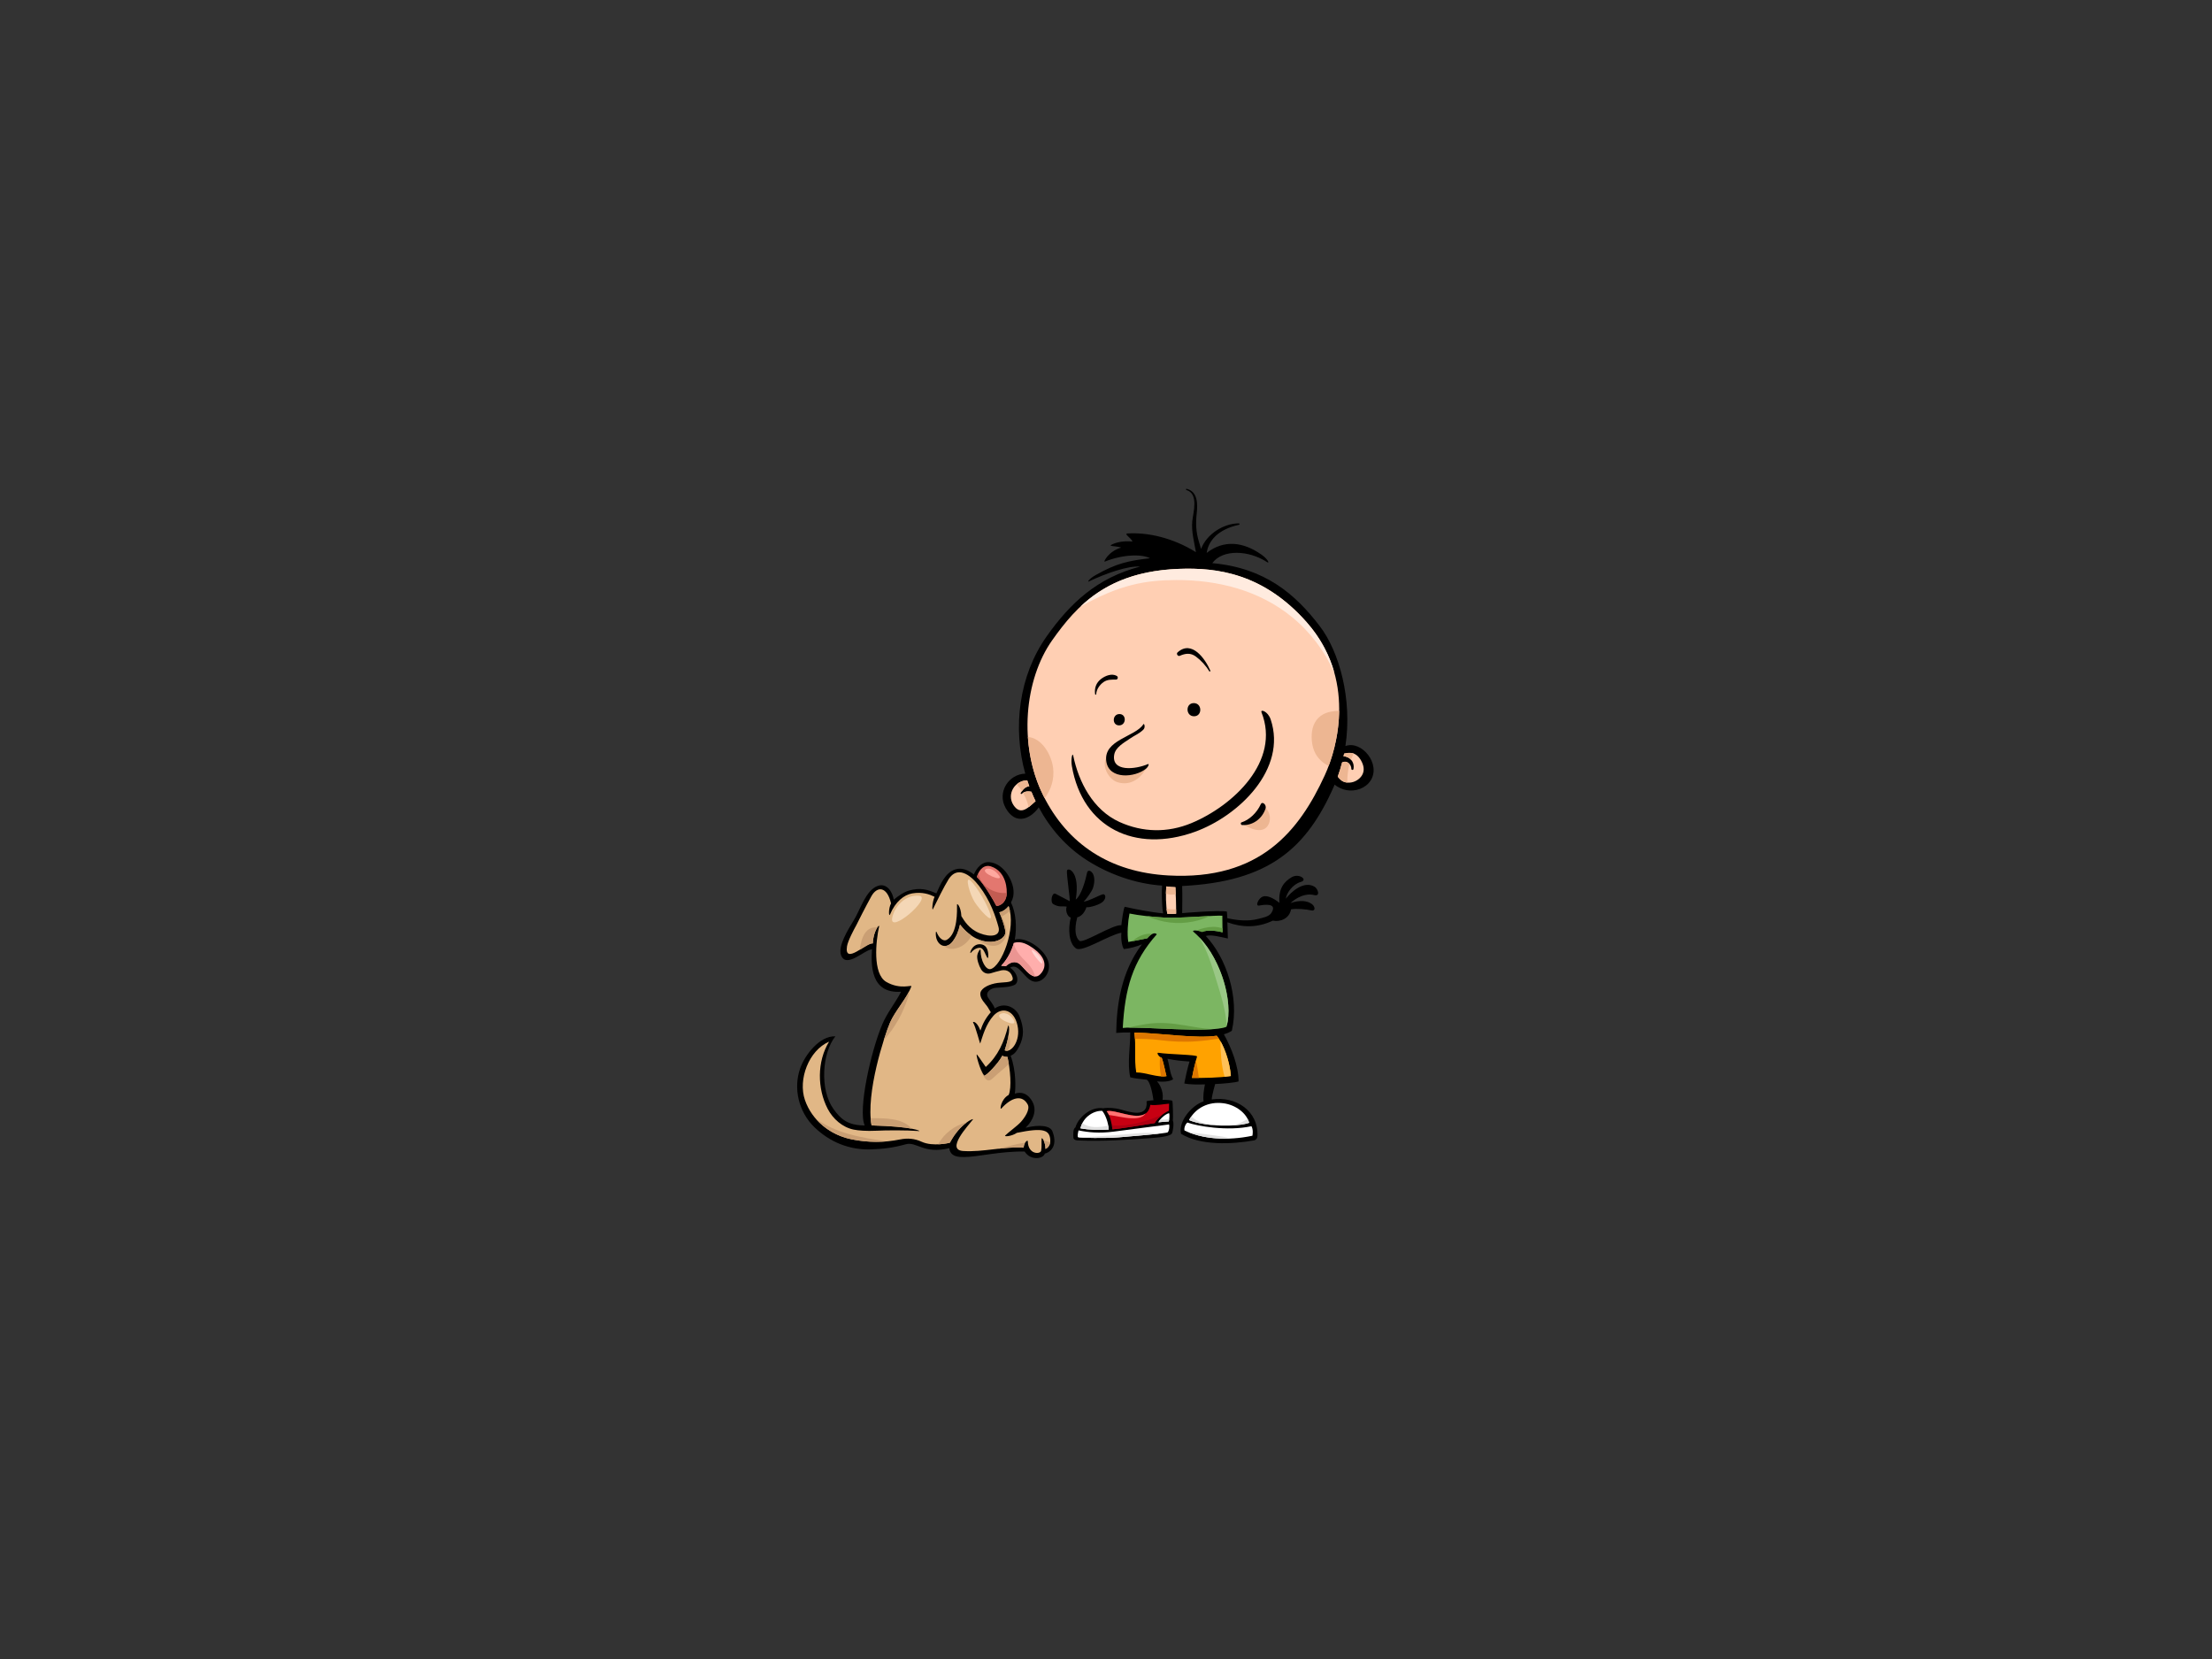 <?xml version="1.0" encoding="utf-8"?>
<!-- Generator: Adobe Illustrator 17.0.0, SVG Export Plug-In . SVG Version: 6.00 Build 0)  -->
<!DOCTYPE svg PUBLIC "-//W3C//DTD SVG 1.1//EN" "http://www.w3.org/Graphics/SVG/1.1/DTD/svg11.dtd">
<svg version="1.1" id="Layer_1" xmlns="http://www.w3.org/2000/svg" xmlns:xlink="http://www.w3.org/1999/xlink" x="0px" y="0px"
	 width="800px" height="600px" viewBox="0 0 800 600" enable-background="new 0 0 800 600" xml:space="preserve">
<rect x="0" y="0" width="800" height="600" fill="#333333" stroke="none"/>
<g>
	<path d="M486.589,269.82c2.572-17.127-2.301-34.193-9.224-43.295c-8.901-11.695-19.925-21.152-38.927-22.855
		c3.693-5.102,13.155-4.735,19.832-0.366c0.989,0.65,0.361-1.032-2.065-2.732c-6.69-4.682-13.592-5.405-19.778-0.615
		c0.263-1.889,0.986-3.633,2.528-5.412c2.162-2.49,5.93-4.106,9.114-4.732c0.328-0.066,0.316-0.533-0.037-0.533
		c-5.578,0.02-11.667,3.931-13.648,9.261c-0.245-0.899-0.522-1.801-0.804-2.714c-1.056-3.465-1.16-6.578-0.77-10.146
		c0.382-3.493,0.383-7.901-3.647-8.886c-0.271-0.069-0.363,0.338-0.098,0.417c4.557,1.36,2.468,8.099,2.146,11.244
		c-0.386,3.77,0.672,7.499,1.319,11.242c-8.292-5.163-17.318-7.21-24.678-6.767c-1.592,0.092,1.214,1.576,1.741,2.919
		c-4.044-0.374-6.593,0.597-7.688,1.204c-1.09,0.606,1.942,0.364,3.576,0.997c-4.604,1.308-6.55,5.314-5.943,5.069
		c7.005-2.793,13.713-2.668,16.353-1.224c-7.922,0.914-12.221,1.902-19.509,6.017c-2.787,1.577-3.017,2.583-2.688,2.428
		c6.141-2.928,14.157-5.765,18.611-5.422c-15.59,4.096-25.247,13.233-33.696,25.133c-10.139,14.282-12.441,33.105-7.813,49.751
		c-6.009,0.162-10.268,6.732-7.113,12.388c1.499,2.692,3.816,4.642,7.016,3.717c1.909-0.554,3.739-2.14,4.97-3.927
		c4.126,7.688,9.972,14.368,17.452,19.152c8.007,5.125,17.818,8.551,27.151,9.153c-0.128,1.469-0.183,6.811,0.389,10.033
		c-4.077-0.331-10.03-1.474-13.821-2.363c-0.49-0.115-1.208,5.828-1.289,6.656c-3.166-0.299-13.843,6.741-15.172,5.635
		c-1.332-1.112-2.008-3.813-0.776-8.488c1.704-0.388,2.825-2.109,3.313-3.647c1.186,0.185,5.122-0.995,6.122-2.163
		c1.29-1.503,0.582-2.743-0.214-2.506c-1.714,0.506-5.192,2.54-6.936,2.639c0.868-0.692,3.038-3.736,3.427-5.001
		c1.681-5.477-1.79-7.232-2.147-5.514c-0.58,2.771-2.033,8.179-4.117,9.782c1.735-10.47-3.085-11.918-3.186-10.358
		c-0.106,1.557,1.067,9.396,1.038,10.95c-1.902-0.933-4.603-2.468-5.191-2.714c-1.322-0.544-1.946,3.057-0.802,3.75
		c2.181,1.321,3.471,0.592,4.889,0.939c-0.581,1.26,0.207,3.699,1.453,3.907c-1.037,4.261-0.691,9.373,1.909,11.192
		c2.219,1.554,11.872-4.885,16.392-5.683c-0.208,2.925,0.359,5.152,0.914,5.906c1.951-0.175,4.723-0.902,6.536-1.713
		c-7.669,10.159-9.164,22.298-9.31,32.038c1.602-0.134,3.303-0.175,5.068-0.16c0.06,5.218-1.118,11.078,0.011,16.226
		c1.766,0.49,4.48,0.633,6.002,0.859c1.163,0.85,1.951,4.294,2.398,7.42c-0.35,0.064-2.514,0.157-2.488,0.447
		c0.567,6.246-6.516,3.684-9.348,2.905c-1.94-0.532-4.337-0.753-6.382-0.438c-4.654-0.733-9.131,3.609-10.018,6.942
		c-0.93,0.369-0.79,2.716-0.731,3.76c0.023,0.421,0.592,0.893,1.52,0.93c9.278,0.393,17.92-0.212,27.162-0.897
		c3.568-0.259,6.515-0.772,6.954-1.653c0.442-0.885,0.787-3.879,0.34-4.573c0.134-0.947-0.009-6.733-0.189-7.159
		c-0.151-0.343-2.64-0.422-3.542-0.406c0.349-2.05-0.289-4.749-1.981-6.684c1.454,0.226,4.785,0.214,5.814-0.816
		c-1.207-1.93-1.339-5.194-2.063-7.352c2.62,0.552,5.279,0.826,7.979,0.997c-0.725,2.329-1.406,5.527-1.891,7.926
		c1.669,0.445,5.458,0.407,7.478,0.337c-0.394,2.048-0.743,4.075-0.5,6.153c-4.421,1.488-9.186,7.303-8.153,11.724
		c7.007,4.323,18.455,3.801,26.363,2.394c1.028-0.186,1.255-1.103,1.272-1.606c0.394-9.13-7.914-14.52-16.548-13.209
		c0.136-1.815,1.253-5.494,1.261-5.577c2.341-0.069,7.287-0.506,8.463-0.954c0.033-5.484-2.612-12.203-5.307-17.038
		c1.105-0.317,2.073-0.732,2.87-1.283c2.796-12.029-2-26.432-9.419-34.274c2.046-0.599,5.257,0.37,7.989,0.907
		c-0.012-1.656-0.164-4.208-0.189-5.863c5.404,1.968,10.963,2.039,16.441-0.593c2.64,0.553,5.974-0.697,6.603-4.087
		c2.039-0.346,5.359-0.049,7.359,0.398c1.522,0.339,1.383-1.363,0.242-2.248c-1.699-1.319-4.484-1.577-7.819-0.414
		c3.831-3.41,7.069-3.284,8.462-2.915c2.531,0.674,1.448-2.275,0.27-2.986c-3.934-2.376-8.669,2-10.39,4.319
		c0.21-2.08,2.516-5.27,5.437-6.082c2.634-0.735-0.681-3.258-3.327-1.699c-2.589,1.532-4.884,3.923-4.443,9.28
		c-1.998-1.581-4.419-2.886-6.073-2.248c-1.512,0.586-2.83,3.526-1.242,3.232c1.746-0.321,6.733-1.07,4.413,2.642
		c-0.899,1.429-3.286,1.79-4.816,2.188c-3.513,0.916-7.47,0.564-11.132-0.264c-0.006-0.596-0.146-1.8-0.153-2.397
		c-3.005-0.577-15.918,0.542-16.166,0.564c-0.016-2.573,0.128-6.077-0.016-9.805c31.504-1.557,45.041-13.698,54.906-36.088
		c0.084-0.2,0.161-0.401,0.243-0.601c1.204,1.062,2.853,1.749,4.29,2.012c3.259,0.596,6.929-0.65,8.737-3.487
		C499.523,276.293,492.459,267.66,486.589,269.82z"/>
	<path fill="#FFCFB3" d="M366.545,291.188c-2.614-3.965,0.531-8.963,4.969-8.969c0.234,0.719,0.483,1.434,0.741,2.144
		c-0.286,0.028-0.573,0.095-0.848,0.204c-1.098,0.439-1.591,1.286-2.231,2.198c-0.181,0.256,0.128,0.547,0.359,0.327
		c1.036-0.968,2.256-0.999,3.481-0.761c0.47,1.156,0.971,2.302,1.516,3.424C372.004,291.997,369.164,295.15,366.545,291.188z"/>
	<path fill="#FFFFFF" d="M398.612,401.757c0.936,0.978,2.255,3.976,2.37,6.762c-3.376,0.234-6.777,0.178-10.24-0.45
		C391.837,403.624,395.912,401.611,398.612,401.757z"/>
	<path fill="#FFFFFF" d="M422.321,409.511c-0.438,0.443-14.145,1.5-17.622,1.819c-4.504,0.408-14.289,0.197-14.729,0
		c-0.443-0.195-0.12-1.579,0.097-2.504c3.658,0.727,7.438,1.122,12.717,0.441c5.277-0.681,18.457-2.431,20.028-2.603
		C423.057,407.649,422.764,409.073,422.321,409.511z"/>
	<path fill="#FFFFFF" d="M422.716,405.588c-1.012,0.103-2.764,0.165-3.762,0.306c0.472-1.142,2.482-3.006,3.858-3.302
		C423.108,403.327,422.862,404.852,422.716,405.588z"/>
	<path fill="#E1E1E1" d="M419.685,404.799c-0.329,0.388-0.596,0.767-0.73,1.094c0.998-0.141,2.75-0.203,3.762-0.306
		c0.047-0.245,0.102-0.58,0.15-0.938C421.812,404.888,420.754,404.997,419.685,404.799z"/>
	<path fill="#C70012" d="M422.813,399.154c0.012,0.753-0.065,1.806-0.049,2.556c-2.012,0.903-4.239,2.741-5.156,4.464
		c-4.843,0.746-10.46,1.773-15.266,2.259c-0.138-1.322-0.786-5.154-2.111-6.527c3.532-1.034,14.529,5.641,15.795-2.325
		C418.073,399.89,420.754,399.32,422.813,399.154z"/>
	<path fill="#FF7372" d="M409.209,404.448c1.534,0.058,3.373-0.023,4.578-1.124c0.219-0.194,0.407-0.411,0.572-0.635
		c-3.516,2.593-11.268-1.62-14.128-0.784c0.318,0.329,0.595,0.801,0.837,1.345C403.788,403.588,406.461,404.343,409.209,404.448z"/>
	<path fill="#AC0012" d="M402.129,406.986c0.106,0.593,0.178,1.103,0.213,1.447c4.806-0.485,10.422-1.513,15.266-2.259
		c0.561-1.054,1.616-2.147,2.807-3.048C414.548,405.595,408.56,407.505,402.129,406.986z"/>
	<path fill="#FFFFFF" d="M452.952,410.754c-9.226,1.95-18.213,1.162-24.559-1.893c-0.23-0.87,0.262-2.245,1.045-2.883
		c3.575,1.294,14.436,3.227,23.171,1.326C453.297,408.532,453.055,410.299,452.952,410.754z"/>
	<path fill="#FFFFFF" d="M442.497,399.008c4.353,0.579,8.298,3.484,9.279,7.07c-4.124,1.52-16.007,1.468-21.75-0.984
		C432.432,400.677,437.05,398.288,442.497,399.008z"/>
	<path fill="#E1E1E1" d="M391.46,406.18c-0.297,0.575-0.546,1.199-0.718,1.889c3.463,0.628,6.864,0.685,10.24,0.45
		c-0.018-0.47-0.074-0.946-0.156-1.415C397.514,407.805,393.945,408.064,391.46,406.18z"/>
	<path fill="#E1E1E1" d="M406.226,410.311c-5.388,0.423-10.866,0.88-16.29,0.984c0.018,0.01,0.023,0.029,0.034,0.036
		c0.44,0.197,10.225,0.408,14.729,0c2.486-0.229,10.201-0.831,14.558-1.324C414.995,409.311,410.518,409.976,406.226,410.311z"/>
	<path fill="#E1E1E1" d="M439.435,410.681c-3.179-0.436-6.339-0.882-9.528-1.163c4.286,1.726,9.567,2.511,15.226,2.243
		C443.268,411.155,441.201,410.923,439.435,410.681z"/>
	<path fill="#E1E1E1" d="M430.866,403.772c-0.301,0.421-0.584,0.858-0.84,1.322c2.388,1.019,5.836,1.624,9.338,1.873
		C436.4,406.566,432.996,405.878,430.866,403.772z"/>
	<path fill="#E1E1E1" d="M448.744,406.037c-1.14,0.515-2.432,0.851-3.755,1.029c2.83-0.099,5.307-0.443,6.787-0.987
		c-0.134-0.483-0.322-0.952-0.557-1.408C450.419,405.168,449.607,405.647,448.744,406.037z"/>
	<path fill="#FFA200" d="M445.164,389.151c-4.287,0.676-9.784,0.725-14.068,0.687c0.44-2.421,1.112-5.357,1.83-7.717
		c0.212-0.706-9.919-0.736-14.049-1.379c-0.678-0.104,0.207,1.573,1.283,1.819c0.787,2.114,1.398,5.761,1.721,6.628
		c-3.141,0.638-7.638-1.395-10.933-1.323c-0.843-4.78,0.014-9.659-0.716-14.438c10.189,0.267,22.13,2.248,29.822,1.16
		C442.547,377.506,444.803,384.016,445.164,389.151z"/>
	<path fill="#FFC158" d="M442.895,389.437c0.779-0.08,1.544-0.174,2.27-0.286c-0.297-4.202-1.862-9.326-3.79-12.65
		C441.424,380.678,441.689,385.268,442.895,389.437z"/>
	<path fill="#DE7700" d="M419.131,376.137c4.55,0.573,9.066,0.814,13.647,0.464c2.7-0.206,5.377-0.561,8.042-0.985
		c-0.252-0.375-0.506-0.725-0.768-1.027c-7.691,1.088-19.633-0.893-29.822-1.16c0.119,0.753,0.189,1.514,0.239,2.272
		C413.363,375.7,416.257,375.77,419.131,376.137z"/>
	<path fill="#DE7700" d="M419.529,382.252c-0.013,0.538-0.05,1.079-0.067,1.637c-0.048,1.576,0.063,3.158,0.309,4.712
		c0.035,0.229,0.082,0.458,0.12,0.689c0.704,0.042,1.374,0.025,1.989-0.102c-0.323-0.868-0.934-4.515-1.721-6.628
		C419.939,382.509,419.724,382.397,419.529,382.252z"/>
	<path fill="#DE7700" d="M432.542,383.465c-0.568,2.076-1.083,4.396-1.446,6.373c0.793,0.006,1.64,0.009,2.503,0.006
		C433.339,387.708,432.936,385.59,432.542,383.465z"/>
	<path fill="#7CB662" d="M442.078,331.179c-0.025,1.281,0.083,4.727,0.067,6.015c-1.961-0.551-5.513-1.004-7.373-0.142
		c-1.218-0.576-4.052-0.828-3.078,0c9.521,8.087,14.575,24.958,11.887,34.296c-5.658,2.433-31.448-0.283-37.523,0.429
		c0.787-14.177,3.539-24.059,12.314-33.871c-0.628-0.767-2.074-0.287-3.435,1.433c-0.034,0-4.44,0.933-6.871,1.347
		c-0.506-2.848-0.148-7.43,0.429-10.297c3.411,0.692,7.814,1.185,12.926,1.488C426.535,332.179,439.781,330.961,442.078,331.179z"/>
	<path fill="#9AC786" d="M433.702,338.963c2.958,4.797,4.634,10.429,6.265,15.754c1.634,5.341,3.406,10.781,3.68,16.367
		C445.986,362.389,441.827,347.487,433.702,338.963z"/>
	<path fill="#649D45" d="M431.607,333.275c2.105-0.433,4.089-1.118,5.974-1.984c-5,0.264-12.577,0.799-16.16,0.586
		c-2.329-0.138-4.502-0.317-6.511-0.535C420.099,333.684,425.845,334.463,431.607,333.275z"/>
	<path fill="#649D45" d="M428.63,370.866c-4.798-0.833-9.238-1.254-14.067-0.506c-2.128,0.329-4.291,0.718-6.386,1.301
		c6.729-0.117,21.833,1.15,30.353,0.571C435.205,372.018,431.935,371.436,428.63,370.866z"/>
	<path fill="#649D45" d="M432.589,336.536c0.718,0.054,1.619,0.249,2.184,0.516c1.86-0.862,5.412-0.41,7.373,0.142
		c0.002-0.345,0-0.853-0.008-1.425c-1.036-0.372-2.136-0.573-3.302-0.561C436.664,335.233,434.592,335.772,432.589,336.536z"/>
	<path fill="#649D45" d="M416.753,337.778c-2.118-0.327-4.47,0.523-6.14,1.749c-0.395,0.29-0.793,0.607-1.195,0.914
		c2.425-0.452,5.491-1.101,5.519-1.101C415.553,338.563,416.186,338.05,416.753,337.778z"/>
	<path fill="#FFCFB3" d="M421.843,320.584c1.043,0.139,2.33,0.283,3.26,0.283c0.168,3.022,0.286,6.302,0.259,9.593
		c-0.83,0.089-1.939,0.086-3.202,0.016C421.668,327.813,421.522,323.086,421.843,320.584z"/>
	<path fill="#FFCFB3" d="M479.123,280.403c-9.257,20.138-23.433,38.042-56.58,36.219c-21.121-1.163-36.478-11.309-45.251-28.95
		c-9.087-18.272-6.749-41.957,3.214-56.067c9.026-12.79,20.19-24.89,45.862-25.865c13.622-0.518,30.516,1.551,46.212,19.312
		C490.424,245.253,483.9,270.023,479.123,280.403z"/>
	<path fill="#FFEBDF" d="M425.251,209.779c15.075-0.09,30.21,3.71,42.037,13.406c6.7,5.487,11.847,12.391,15.287,20.109
		c-1.716-6.159-4.829-12.393-9.995-18.243c-15.696-17.761-32.59-19.831-46.212-19.312c-17.144,0.65-27.816,6.259-35.705,13.73
		C405.012,211.31,414.471,209.839,425.251,209.779z"/>
	<path fill="#FFCFB3" d="M491.785,281.401c-1.313,1.288-3.249,1.929-5.051,1.557c-1.432-0.296-2.159-1.147-2.923-2.073
		c0.614-1.694,1.129-3.404,1.571-5.125c0.228-0.128,0.49-0.22,0.805-0.262c1.408-0.181,2.56,1.258,2.541,2.548
		c0,0.503,0.689,0.556,0.783,0.064c0.369-2.046-0.683-3.873-2.74-4.445c-0.291-0.082-0.578-0.121-0.869-0.135
		c0.069-0.32,0.149-0.644,0.213-0.971c0.955-0.243,1.911-0.383,2.976-0.169c1.862,0.381,3.115,2.253,3.74,3.911
		C493.545,278.206,493.227,279.977,491.785,281.401z"/>
	<path fill="#EDB692" d="M369.616,286.133c0.471-0.662,0.956-1.235,1.792-1.566c0.275-0.109,0.562-0.175,0.848-0.204
		c-0.257-0.711-0.506-1.425-0.741-2.144c-1.488,0.004-2.825,0.573-3.854,1.471C368.392,284.436,369.058,285.239,369.616,286.133z"/>
	<path fill="#EDB692" d="M369.985,286.742c0.905,1.576,1.659,3.354,2.044,5.18c0.854-0.641,1.692-1.448,2.504-2.167
		c-0.545-1.122-1.046-2.268-1.516-3.424C371.967,286.124,370.916,286.124,369.985,286.742z"/>
	<path fill="#EDB692" d="M421.903,328.615c0.072,0.681,0.154,1.313,0.256,1.86c1.263,0.071,2.372,0.074,3.202-0.016
		c0.005-0.539-0.006-1.078-0.012-1.619C424.203,328.938,423.031,328.864,421.903,328.615z"/>
	<path fill="#EDB692" d="M423.832,323.558c0.474-0.002,0.936-0.039,1.397-0.09c-0.038-0.882-0.076-1.753-0.126-2.601
		c-0.93,0-2.217-0.144-3.26-0.283c-0.091,0.727-0.146,1.646-0.165,2.645C422.366,323.43,423.076,323.564,423.832,323.558z"/>
	<path fill="#EDB692" d="M402.353,276.208c-0.705-1.185-0.813-2.434-0.501-3.596c-4.485,2.01-1.729,9.032,2.297,10.285
		c4.975,1.546,8.902-1.704,10.849-5.927c-1.091,0.636-2.27,1.124-3.549,1.376C408.588,278.906,404.112,279.151,402.353,276.208z"/>
	<path fill="#EDB692" d="M474.407,265.583c-0.173,3.217,0.52,6.559,2.793,8.975c0.979,1.042,2.107,1.848,3.321,2.472
		c1.92-5.096,3.703-12.132,3.8-19.962c-1.986,0.052-4.006,0.33-5.729,1.252C475.849,259.789,474.56,262.539,474.407,265.583z"/>
	<path fill="#EDB692" d="M380.888,277.849c-0.564-4.917-4.189-11.014-9.135-11.307c0.487,7.281,2.271,14.556,5.54,21.13
		c0.166,0.338,0.343,0.669,0.513,0.994C380.148,285.653,381.336,281.795,380.888,277.849z"/>
	<path fill="#EDB692" d="M452.455,296.173c-1.026,0.692-2.15,1.175-3.28,1.649c2.678,1.883,7.882,4.205,9.682,0.185
		c1.056-2.376,0.101-5.457-2.252-6.61c-0.225,0.348-0.448,0.695-0.686,1.03C454.95,293.806,453.869,295.23,452.455,296.173z"/>
	<path fill="#EDB692" d="M488.595,274.741c0.159-0.409,0.33-0.816,0.527-1.22c0.153-0.308,0.318-0.638,0.497-0.965
		c-0.173-0.065-0.344-0.128-0.528-0.166c-1.064-0.214-2.02-0.074-2.976,0.169c-0.064,0.328-0.143,0.651-0.213,0.971
		c0.291,0.015,0.578,0.054,0.869,0.135C487.517,273.875,488.129,274.253,488.595,274.741z"/>
	<path fill="#EDB692" d="M487.415,279.932c0.107-1.258,0.32-2.457,0.65-3.627c-0.47-0.545-1.139-0.904-1.878-0.806
		c-0.315,0.042-0.576,0.133-0.805,0.262c-0.442,1.72-0.957,3.431-1.571,5.125c0.764,0.926,1.491,1.776,2.923,2.073
		c0.171,0.035,0.35,0.052,0.521,0.071C487.242,281.987,487.326,280.942,487.415,279.932z"/>
	<path d="M459.553,260.185c-1.001-2.981-3.806-3.817-3.31-2.561c6.991,17.667-10.274,33.813-25.363,40.071
		c-8.57,3.551-17.575,3.404-26.019-0.42c-9.58-4.345-14.758-14.514-16.705-23.939c-0.293-1.425-0.94,1.178-0.495,3.742
		c3.867,22.338,22.875,31.506,44.379,23.799C448.064,295.134,465.578,278.094,459.553,260.185z"/>
	<path d="M404.864,258.246c-2.64,0-2.772,4.098-0.127,4.098C407.38,262.343,407.508,258.246,404.864,258.246z"/>
	<path d="M431.748,254.287c-3.072,0-2.975,4.764,0.092,4.764C434.914,259.051,434.817,254.287,431.748,254.287z"/>
	<path d="M403.903,244.46c-1.782-1.022-4.122-0.084-5.625,1.044c-1.851,1.389-2.533,3.383-2.211,5.587
		c0.03,0.21,0.371,0.232,0.385,0.004c0.093-1.778,1.243-3.41,2.648-4.407c1.4-0.993,2.898-0.89,4.515-0.907
		C404.339,245.772,404.479,244.792,403.903,244.46z"/>
	<path d="M425.87,235.963c5.128-4.685,10.037,2.335,11.874,6.603c0.108,0.248-0.291,0.413-0.417,0.193
		c-1.17-1.984-2.968-3.934-4.822-5.306c-1.908-1.408-3.765-1.175-5.823-0.266C426.007,237.485,425.318,236.466,425.87,235.963z"/>
	<path d="M380.627,409.168c-0.791-2.047-4.596-2.55-9.693-1.299c3.026-3.013,4.654-7.094,1.506-10.829
		c-1.124-1.329-2.86-2.331-5.43-1.516c0.296-1.48,0.586-8.284-1.516-13.712c1.362-0.499,2.21-1.644,3.009-3.178
		c1.997-3.838,1.835-6.919,0.207-11.077c-1.265-3.22-5.376-5.293-8.959-2.837c-0.439-1.414-1.736-2.805-2.395-3.913
		c-1.207-2.023,1.077-3.437,2.828-3.561c2.449-0.176,4.783-0.176,6.652-0.994c1.763-0.77,1.517-4.14-1.535-6.284
		c3.338-1.987,5.158,4.481,8.772,5.058c2.914,0.468,6.103-3.08,5.132-6.999c-1.164-4.729-8.342-9.456-12.196-8.171
		c0.775-4.277,0.476-9.712-1.37-13.458c0.377-0.707,0.66-1.443,0.803-2.156c0.563-2.845-0.619-5.988-2.232-8.288
		c-1.472-2.096-3.714-3.918-6.342-4.14c-2.797-0.24-4.66,2.13-5.662,4.446c-2.007-1.584-4.34-2.583-6.679-1.835
		c-3.664,1.168-5.376,5.29-6.879,8.683c-3.078-1.367-5.72-2.205-9.962-1.007c-1.834,0.519-3.998,2.055-5.443,3.283
		c-0.496-3.085-2.682-6.13-5.835-4.964c-4.335,1.599-6.24,8.529-8.578,12.314c-2.258,3.659-5.777,9.456-4.688,12.615
		c1.787,5.172,8.482-1.875,11.227-2.019c-0.35,5.396-0.647,16.131,10.517,15.346c-2.037,4.009-4.997,7.523-6.781,11.741
		c-4.207,9.934-8.86,31-6.383,36.608c-6.106-0.006-8.634-2.249-11.272-5.915c-5.073-7.061-4.114-20.349,0.67-26.304
		c-5.734-0.265-11.047,6.808-12.721,11.557c-2.608,7.397-0.482,15.855,5.133,21.296c5.682,5.503,12.782,8.286,20.525,8.03
		c4.523-0.154,8.192-0.632,12.505-1.843c3.957-1.114,6.417,3.677,15.746,1.408c0.42,3.319,3.73,3.198,5.494,3.201
		c4.635,0.007,13.014-2.159,21.767-1.984c2.254,3.485,6.82,2.603,7.313,0.73C379.202,416.978,382.882,415.013,380.627,409.168z"/>
	<path fill="#FFAEAC" d="M366.68,341.011c2.739-0.856,5.159,0.593,7.485,2.307c2.981,2.195,5.185,5.746,2.086,9.007
		c-2.603,2.73-5.543-1.938-7.243-3.467c-1.759-1.586-3.736-0.821-5.24,0.593c-0.538-0.109-1.096-0.163-1.678-0.16
		C364.258,347.015,365.797,344.117,366.68,341.011z"/>
	<path fill="#EB9592" d="M373.021,350.136c-1.237-1.872-3.021-3.182-4.378-4.943c-0.936-1.213-1.843-2.636-1.933-4.19
		c-0.009,0.003-0.022,0.005-0.031,0.008c-0.882,3.106-2.422,6.004-4.59,8.279c0.582-0.003,1.14,0.051,1.678,0.16
		c1.503-1.414,3.481-2.179,5.24-0.593c1.299,1.171,3.325,4.169,5.367,4.3C374.097,352.104,373.653,351.087,373.021,350.136z"/>
	<path fill="#E3776F" d="M358.431,313.361c5.577,1.841,5.916,8.445,5.598,10.509c-0.35,2.268-1.919,3.672-3.653,3.816
		c-1.095-2.21-4.491-7.984-7.077-10.53C354.134,314.277,356.073,312.582,358.431,313.361z"/>
	<path fill="#C25C52" d="M360.586,322.66c-3.678-0.976-6.109-3.549-6.816-6.756c-0.182,0.385-0.341,0.801-0.472,1.252
		c2.586,2.546,5.982,8.319,7.077,10.53c1.734-0.144,3.303-1.548,3.653-3.816c0.039-0.252,0.065-0.574,0.081-0.943
		C362.977,323.051,361.781,322.971,360.586,322.66z"/>
	<path fill="#E1B786" d="M378.122,415.532c-0.08-2.796-1.372-4.391-1.415-3.72c-0.085,1.433,0.1,2.985-0.161,4.351
		c-0.257,1.363-4.751,1.477-4.823-3.417c-0.008-0.59-1.385,0.283-1.5,2.322c-7.36-0.492-14.529,1.669-21.863,1.209
		c-6.435-0.404,1.778-9.144,3.509-11.395c0.536-0.695-4.7,1.435-8.332,8.4c-0.098,0.022-6.07,1.559-10.252-0.369
		c-2.514-1.159-5.052-1.369-7.769-0.818c-5.909,1.188-11.501,1.139-17.441-0.027c-7.694-1.514-14.391-6.755-16.967-14.256
		c-2.534-7.386,1.368-17.887,8.736-21.084c-4.379,7.168-4.314,16.946-0.492,24.307c1.878,3.617,5.34,6.686,9.404,7.504
		c1.707,0.341,4.629,0.58,8.127,0.408c3.504-0.178,10.535-0.254,15.525,0.118c0.704,0.047-1.985-1.636-17.197-2.045
		c-2.175-11.673,4.675-32.545,6.696-37.211c1.803-4.171,6.149-8.851,7.702-13.089c0.234-0.644-3.966,1.33-9.044-1.583
		c-5.08-2.909-3.774-14.91-2.628-20.065c0.23-1.051-2.044,1.387-2.277,6.128c-2.193-0.401-10.386,7.993-9.332,1.045
		c0.293-1.927,2.558-6.182,3.36-7.615c0.253-0.581,3.564-7.078,5.443-10.47c2.1-3.794,5.72-3.615,7.123,2.565
		c-0.994,1.87-0.834,5.137-0.35,3.972c1.926-4.613,5.07-7.083,7.993-7.587c3.736-0.641,6.301,0.349,8.112,1.223
		c-0.829,1.781-1.028,5.344-0.583,4.437c1.342-2.743,4.109-8.351,5.66-10.795c3.094-4.863,7.701-1.867,11.027,2.447
		c4.07,5.28,5.989,11.077,7.006,14.824c0.932,3.443-2.915,3.818-6.825,2.259c-3.914-1.56-5.609-4.592-6.6-6.166
		c-0.175-3.502-1.577-4.784-1.574-4.202c0.001,2.112,0.329,10.402-3.62,12.722c-1.489,0.874-3.037-0.937-3.676-2.567
		c-0.421-1.074-0.466,0.583-0.291,1.534c0.599,3.29,3.739,4.569,5.951,1.732c1.34-1.719,2.185-3.704,2.719-6.187
		c7.438,9.685,17.204,6.286,16.374,2.193c-0.452-2.21-1.22-4.442-2.162-6.624c1.322-0.274,2.488-1.133,3.372-2.233
		c2.883,8.113-2.623,21.84-6.529,22.774c-1.664,0.395-3.62-2.917-3.62-6.832c0-0.777-0.875,0.411-1.167,1.752
		c-0.293,1.346,0.532,3.814,1.345,5.165c0.756,1.255,2.038,1.841,3.499,1.43c1.459-0.408,2.259-0.707,3.105-0.864
		c2.135-0.693,4.077-0.086,4.772,2.262c0.468,1.577-0.9,1.79-4.259,1.984c-2.977,0.178-6.015,1.309-7.07,2.956
		c-0.729,1.134-0.083,2.649,0.603,3.62c0.461,0.65,0.997,1.253,1.48,1.893c0.526,0.698,0.889,1.529,1.39,2.24
		c-1.819,2.063-2.927,4.141-3.756,6.626c-1.343-3.562-2.878-3.295-2.655-2.926c0.971,1.586,2.499,7.889,2.597,7.591
		c0.905-2.756,2.04-7.002,4.784-10.037c3.055-3.381,7.472-2.159,8.697,3.558c1.226,5.72-2.442,10.112-4.631,8.956
		c2.471-7.669,1.36-9.387,1.23-8.87c-1.428,5.847-3.654,10.906-8.087,14.896c-1.083-1.446-1.995-2.992-3.121-4.415
		c-0.791-1.004,1.078,5.729,2.471,7.524c0.429,0.555,5.273-4.443,6.624-7.164c0.668,0.321,1.29,0.442,1.87,0.402
		c1.016,4.368,1.6,11.253,0.437,13.765c-2.861,1.574-3.322,5.673-2.63,4.9c3.678-4.093,7.542-5.061,9.513-1.46
		c1.014,1.858-1.236,4.968-2.424,6.291c-1.328,1.468-4.271,3.561-5.685,4.914c-0.596,0.567,2.332,0.351,4.198-0.932
		c9.703-1.985,11.905-1.048,12.08,2.682C379.951,414.557,378.451,415.404,378.122,415.532z"/>
	<path fill="#CA9F74" d="M353.155,339.439c2.545,2.175,6.613,3.876,9.269,1.403c2.666-2.48,1.36-6.288,0.037-9.125
		c-0.07-0.155-0.05-0.366,0.118-0.449c0.991-0.493,1.898-1.137,2.665-1.907c-0.117-0.574-0.27-1.128-0.456-1.658
		c-0.885,1.1-2.05,1.959-3.372,2.233c0.942,2.182,1.71,4.414,2.162,6.624C364.198,339.607,358.946,342.264,353.155,339.439z"/>
	<path fill="#CA9F74" d="M349.588,405.974c-4.175,0.89-8.253,4.002-10.265,7.89c2.33-0.099,4.16-0.567,4.214-0.581
		C345.471,409.572,347.856,407.245,349.588,405.974z"/>
	<path fill="#CA9F74" d="M361.799,415.284c-0.279,0.067-0.559,0.127-0.84,0.188c3.073-0.346,6.152-0.608,9.264-0.403
		c0.042-0.784,0.275-1.39,0.542-1.814C367.685,413.695,364.829,414.539,361.799,415.284z"/>
	<path fill="#CA9F74" d="M377.466,412.516c0.315,0.672,0.615,1.711,0.656,3.016c0.281-0.108,1.402-0.738,1.669-2.258
		C379.11,412.853,378.275,412.612,377.466,412.516z"/>
	<path fill="#CA9F74" d="M363.373,379.853c0.363,0.194,0.774,0.224,1.193,0.124c0.004-0.047,0.017-0.089,0.039-0.136
		c1.042-1.996,0.806-3.853,0.195-5.719C364.6,375.484,364.179,377.348,363.373,379.853z"/>
	<path fill="#CA9F74" d="M319.607,376.243c1.06-1.193,2.058-2.441,2.972-3.753c1.739-2.49,3.283-5.147,4.408-7.979
		c0.643-1.608,1.74-3.994,1.837-6.031c-1.91,3.747-5.356,7.726-6.917,11.328C321.385,371.015,320.54,373.308,319.607,376.243z"/>
	<path fill="#CA9F74" d="M314.882,404.415c0.069,0.909,0.17,1.781,0.329,2.603c7.565,0.203,12.033,0.721,14.525,1.185
		C326.405,404.301,320.016,404.401,314.882,404.415z"/>
	<path fill="#CA9F74" d="M294.964,404.515c3.316,3.88,7.988,6.545,13.11,7.552c4.373,0.856,8.558,1.105,12.817,0.706
		C311.744,411.553,302.168,409.872,294.964,404.515z"/>
	<path fill="#CA9F74" d="M355.867,388.988c-0.366-0.472-0.765-1.28-1.137-2.199c0.066,0.18,0.122,0.358,0.193,0.536
		c0.374,0.971,0.807,2.106,1.536,2.873c0.993,1.041,1.867,0.499,2.774-0.382c1.76-1.713,3.753-3.164,5.509-4.893
		c0.039-0.041,0.077-0.086,0.119-0.124c-0.147-0.917-0.318-1.783-0.501-2.573c-0.579,0.04-1.202-0.081-1.87-0.402
		C361.14,384.545,356.295,389.543,355.867,388.988z"/>
	<path fill="#CA9F74" d="M347.205,334.368c-0.534,2.483-1.379,4.468-2.719,6.187c-0.999,1.282-2.185,1.715-3.243,1.511
		c0.942,0.79,2.159,1.223,3.635,1.065c2.869-0.311,5.189-2.239,6.494-4.738C349.958,337.426,348.543,336.115,347.205,334.368z"/>
	<path fill="#CA9F74" d="M315.661,341.199c0.137-2.825,1.003-4.827,1.629-5.762c-4.24-0.458-5.794,3.616-6.346,8.066
		C312.824,342.371,314.756,341.034,315.661,341.199z"/>
	<path d="M357.384,344.758c-0.178-1.575-0.843-3.125-2.803-3.266c-3.21-0.238-4.204,4.05-3.385,3.029
		c0.934-1.163,2.365-1.924,3.5-1.69c1.086,0.229,1.768,2.573,2.28,3.404C357.465,347.031,357.483,345.682,357.384,344.758z"/>
	<path d="M415.174,276.342c-4.577,1.972-13.308,2.882-12.199-3.421c0.474-2.686,3.586-4.346,5.638-5.764
		c1.758-1.214,3.283-1.752,4.844-3.212c0.952-0.89,0.331-2.471,0.066-2.031c-2.798,4.574-14.747,5.656-13.384,13.631
		c1.106,6.47,10.332,5.66,14.27,2.511C415.365,277.295,415.699,276.116,415.174,276.342z"/>
	<path d="M455.985,290.854c-1.46,3.143-4.102,5.653-7.027,6.596c-0.366,0.12-0.227,0.892,0.207,0.928
		c3.655,0.289,7.261-2.053,8.551-6.004C458.127,291.1,456.542,289.654,455.985,290.854z"/>
	<path fill="#FFA89F" d="M356.476,314.397c1.154-0.774,3.645,0.284,5.001,2.501C362.835,319.112,354.546,315.68,356.476,314.397z"/>
	<path fill="#FFD7D4" d="M373.625,343.764c1.694,0.994,3.357,3,3.357,4.5C376.982,349.767,371.555,342.548,373.625,343.764z"/>
	<path fill="#F4D7B6" d="M322.694,331.88c0.843-4.083,4.781-8.405,9.727-7.909C337.364,324.462,321.377,338.308,322.694,331.88z"/>
	<path fill="#F4D7B6" d="M351.046,318.529c2.247,2.089,6.426,9.232,7.25,12.526c0.822,3.295-3.957-1.979-5.768-4.778
		C350.716,323.475,348.738,316.387,351.046,318.529z"/>
	<path fill="#F4D7B6" d="M361.921,366.658c1.993-0.938,4.615,1.153,4.947,2.965C367.197,371.436,359.119,367.976,361.921,366.658z"
		/>
</g>
</svg>
